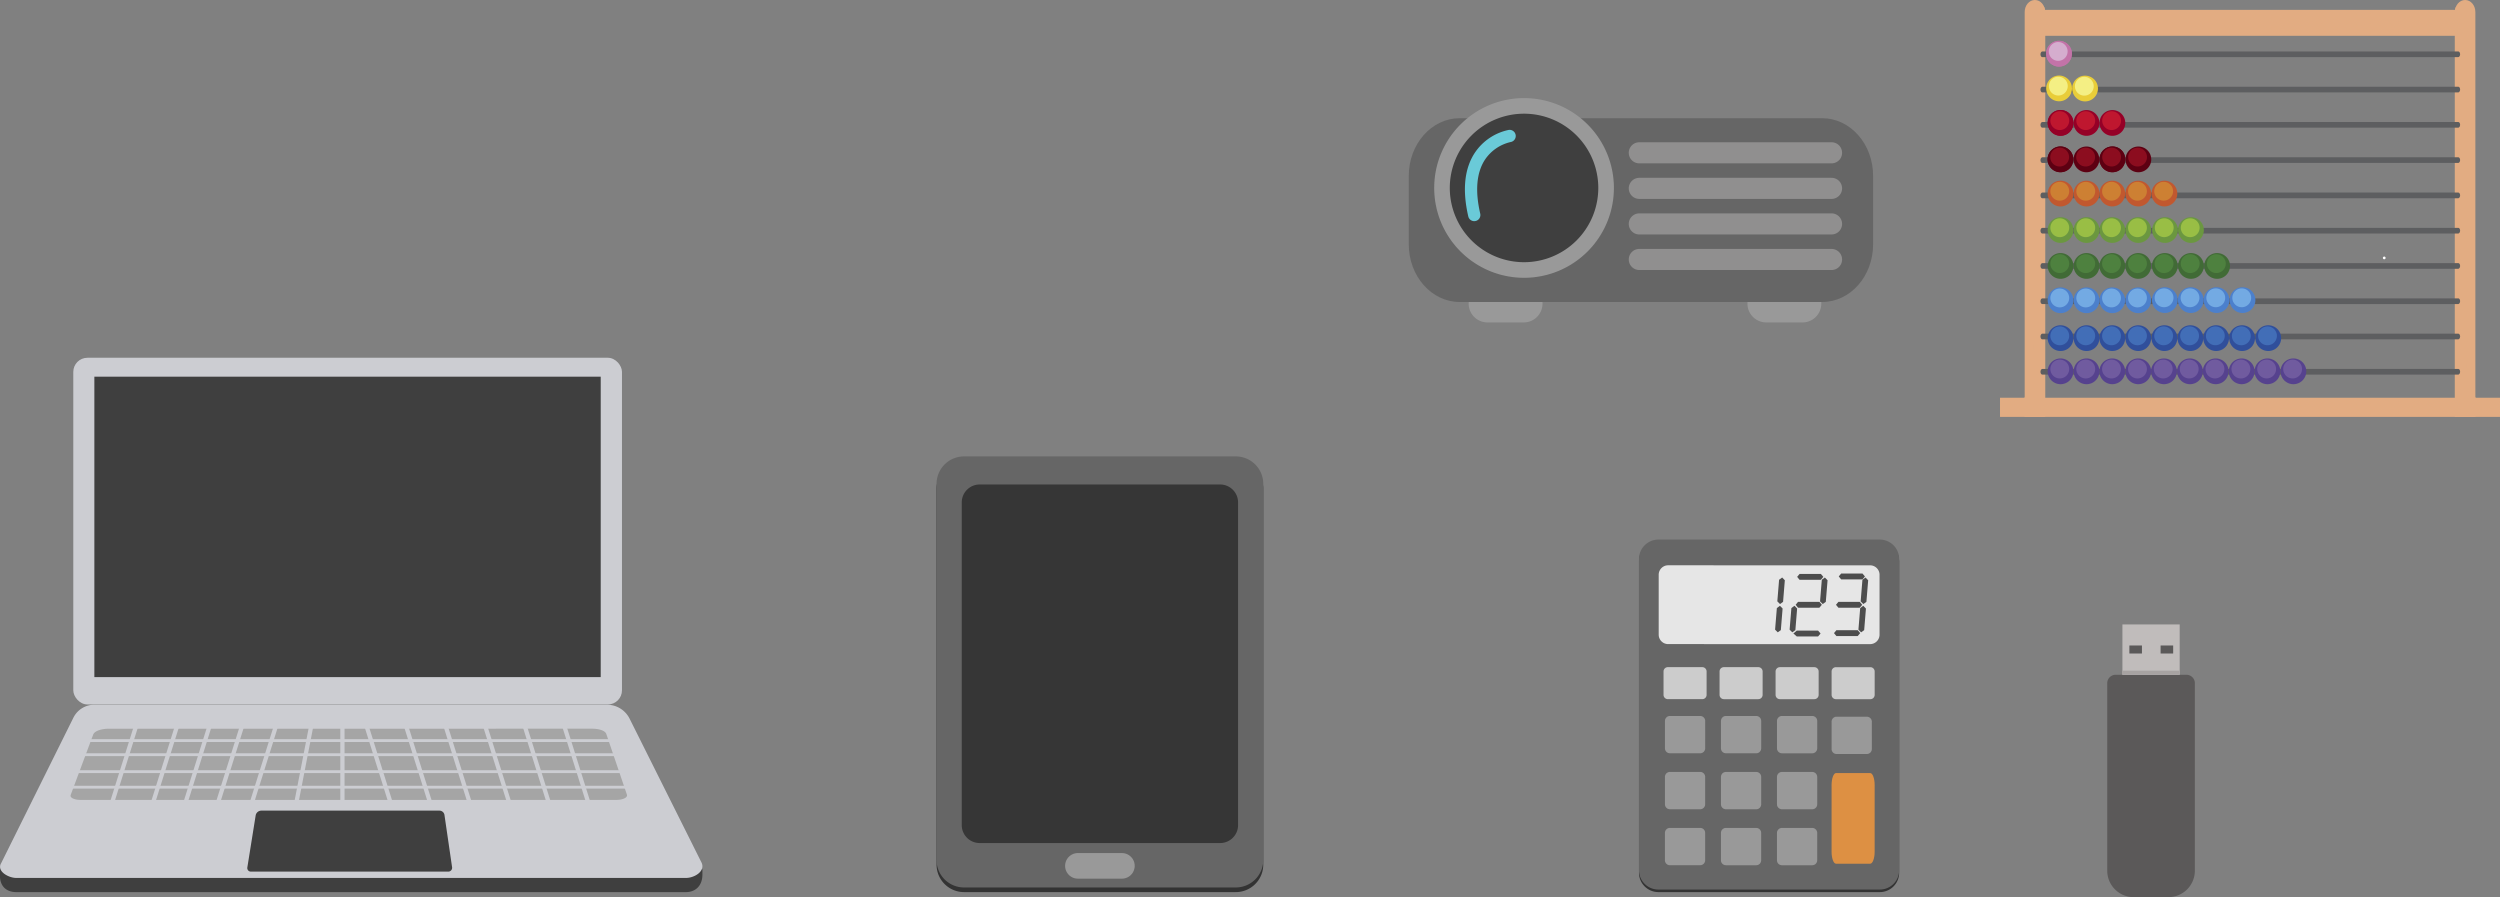 <svg xmlns="http://www.w3.org/2000/svg" width="992.999" height="356.345" viewBox="0 0 992.999 356.345"><rect x="0" y="0" width="992.999" height="356.345" fill="#808080" stroke="none"/><defs><style>.a{fill:#333;}.b{fill:#666;}.c{fill:#e6e6e6;}.d{fill:#999;}.e{fill:#ccc;}.f{fill:#dd9043;}.g{fill:#4d4d4d;}.h{fill:#363636;}.i{fill:#b15328;}.j{fill:#e7e7e7;}.k{fill:#8c929e;}.l{fill:#3f3f3f;}.m{fill:#cccdd2;}.n{fill:#a5a5a5;}.o{fill:#908f8f;}.p{fill:#6acad8;}.q,.s{fill:#5b5959;}.q{fill-rule:evenodd;}.r{fill:#c0bcbb;}.t{fill:#a7a3a2;}.u{fill:#41403f;}.v,.w{fill:#e2ac82;}.w{mix-blend-mode:multiply;isolation:isolate;}.x{fill:#5d5e60;}.y{fill:#5d0012;}.z{fill:#bf172f;}.aa{fill:#fff;}.ab{fill:#8c0d1f;}.ac{fill:#950027;}.ad{fill:#e9cd39;}.ae{fill:#f4ef84;}.af{fill:#c373a8;}.ag{fill:#d5adce;}.ah{fill:#6b9740;}.ai{fill:#99be45;}.aj{fill:#4c80cc;}.ak{fill:#73aae3;}.al{fill:#416b36;}.am{fill:#4e813f;}.an{fill:#56428e;}.ao{fill:#705b9f;}.ap{fill:#304f9b;}.aq{fill:#426eb7;}.ar{fill:#c1582f;}.as{fill:#cd8033;}</style></defs><g transform="translate(-140.001 -345.032)"><g transform="translate(654.385 60.637)"><path class="a" d="M239.968,630.887a7.707,7.707,0,0,1-7.658,7.767h-88.04a7.72,7.72,0,0,1-7.656-7.787V507.411a7.74,7.74,0,0,1,7.678-7.781h88.041a7.716,7.716,0,0,1,7.634,7.8Z" transform="translate(0 0.087)"/><path class="b" d="M239.968,629.969a7.706,7.706,0,0,1-7.658,7.764h-88.04a7.719,7.719,0,0,1-7.656-7.784V506.494a7.743,7.743,0,0,1,7.678-7.785h88.041a7.717,7.717,0,0,1,7.634,7.8Z" transform="translate(0 0)"/><path class="c" d="M231.494,535.585a3.758,3.758,0,0,1-3.744,3.776l-80.236-.014a3.756,3.756,0,0,1-3.742-3.776l0-23.751a3.759,3.759,0,0,1,3.745-3.773l80.236.012a3.764,3.764,0,0,1,3.744,3.78Z" transform="translate(0.676 0.882)"/><path class="d" d="M162.024,575.621a1.985,1.985,0,0,1-2.03,1.933l-11.925,0a1.983,1.983,0,0,1-2.029-1.935l0-10.95a1.982,1.982,0,0,1,2.028-1.935H160a1.985,1.985,0,0,1,2.029,1.939Z" transform="translate(0.89 6.045)"/><path class="d" d="M162.02,595.931a1.985,1.985,0,0,1-2.029,1.937l-11.927,0a1.982,1.982,0,0,1-2.027-1.935V584.978a1.984,1.984,0,0,1,2.028-1.935l11.926,0a1.983,1.983,0,0,1,2.029,1.937Z" transform="translate(0.89 7.963)"/><path class="d" d="M162.017,616.246a1.984,1.984,0,0,1-2.029,1.935l-11.927,0a1.982,1.982,0,0,1-2.028-1.935l0-10.951a1.985,1.985,0,0,1,2.028-1.937l11.927,0a1.984,1.984,0,0,1,2.029,1.937Z" transform="translate(0.889 9.882)"/><path class="d" d="M182.355,575.623a1.981,1.981,0,0,1-2.028,1.933H168.4a1.986,1.986,0,0,1-2.03-1.935l0-10.951a1.983,1.983,0,0,1,2.032-1.935l11.925,0a1.98,1.98,0,0,1,2.026,1.935Z" transform="translate(2.81 6.046)"/><path class="d" d="M182.352,595.936a1.981,1.981,0,0,1-2.027,1.935l-11.927,0a1.984,1.984,0,0,1-2.029-1.935V584.985a1.986,1.986,0,0,1,2.031-1.937l11.925,0a1.98,1.98,0,0,1,2.027,1.933Z" transform="translate(2.81 7.964)"/><path class="d" d="M182.348,616.248a1.98,1.98,0,0,1-2.027,1.935l-11.927,0a1.979,1.979,0,0,1-2.029-1.933V605.3a1.987,1.987,0,0,1,2.031-1.938l11.925.005a1.98,1.98,0,0,1,2.028,1.933Z" transform="translate(2.809 9.882)"/><path class="d" d="M202.688,575.623a1.981,1.981,0,0,1-2.027,1.937l-11.927,0a1.983,1.983,0,0,1-2.029-1.935V564.672a1.983,1.983,0,0,1,2.03-1.935l11.928,0a1.982,1.982,0,0,1,2.026,1.935Z" transform="translate(4.73 6.046)"/><path class="d" d="M222.508,575.885a1.985,1.985,0,0,1-2.03,1.935H208.551a1.988,1.988,0,0,1-2.028-1.94l0-10.948A1.985,1.985,0,0,1,208.553,563l11.929,0a1.988,1.988,0,0,1,2.028,1.939Z" transform="translate(6.601 6.07)"/><path class="d" d="M202.685,595.94a1.983,1.983,0,0,1-2.027,1.935l-11.927,0a1.986,1.986,0,0,1-2.03-1.937V584.985a1.985,1.985,0,0,1,2.031-1.933h11.926a1.985,1.985,0,0,1,2.027,1.937Z" transform="translate(4.73 7.964)"/><path class="d" d="M202.681,616.253a1.981,1.981,0,0,1-2.027,1.935l-11.926,0a1.981,1.981,0,0,1-2.03-1.935V605.3a1.985,1.985,0,0,1,2.031-1.935h11.926a1.985,1.985,0,0,1,2.027,1.937Z" transform="translate(4.729 9.882)"/><path class="e" d="M162.637,556.052a1.72,1.72,0,0,1-1.757,1.678l-13.593,0a1.721,1.721,0,0,1-1.759-1.68v-9.361a1.72,1.72,0,0,1,1.76-1.676l13.592,0a1.716,1.716,0,0,1,1.755,1.674Z" transform="translate(0.842 4.372)"/><path class="e" d="M182.968,556.056a1.718,1.718,0,0,1-1.757,1.676H167.62a1.721,1.721,0,0,1-1.757-1.68v-9.363a1.718,1.718,0,0,1,1.758-1.674h13.592a1.721,1.721,0,0,1,1.758,1.68Z" transform="translate(2.762 4.372)"/><path class="e" d="M203.3,556.059a1.716,1.716,0,0,1-1.755,1.674l-13.592,0a1.719,1.719,0,0,1-1.761-1.676l0-9.36a1.719,1.719,0,0,1,1.761-1.678h13.591a1.722,1.722,0,0,1,1.757,1.68Z" transform="translate(4.682 4.373)"/><path class="e" d="M223.633,556.063a1.715,1.715,0,0,1-1.757,1.676l-13.592,0a1.721,1.721,0,0,1-1.759-1.678l0-9.361a1.718,1.718,0,0,1,1.758-1.678l13.591,0a1.718,1.718,0,0,1,1.757,1.68Z" transform="translate(6.602 4.373)"/><path class="f" d="M223.624,614.712c0,2.619-.788,4.747-1.758,4.744l-13.593,0c-.97,0-1.758-2.126-1.758-4.747l.005-26.506c0-2.622.788-4.75,1.76-4.75l13.59,0c.973,0,1.757,2.129,1.757,4.751Z" transform="translate(6.601 8.002)"/><g transform="translate(190.68 512.194)"><path class="g" d="M194.979,513.515l-.961-1.163.96-1.165,8.466-.007.983,1.163-.983,1.165Z" transform="translate(-185.259 -511.017)"/><path class="g" d="M194.437,523.645l-.96-1.163.958-1.168,8.465,0,.985,1.163-.986,1.168Z" transform="translate(-185.311 -510.06)"/><path class="g" d="M194.009,534.078l-1.357-1.17,1.355-1.158,8.465,0,.986,1.161-.985,1.165Z" transform="translate(-185.389 -509.075)"/><path class="g" d="M210.082,513.366l-.964-1.165.961-1.165,8.463,0,.986,1.163-.985,1.165Z" transform="translate(-183.834 -511.031)"/><path class="g" d="M209.076,523.647l-.961-1.163.96-1.168,8.463,0,.985,1.163-.985,1.165Z" transform="translate(-183.928 -510.06)"/><path class="g" d="M208.354,533.927l-.962-1.163.961-1.165,8.463,0,.984,1.163-.984,1.163Z" transform="translate(-183.997 -509.089)"/><path class="g" d="M188.3,532.411l-1.219.877-1.064-1.066.7-8.578,1.223-.9L189,523.835Z" transform="translate(-186.015 -509.925)"/><path class="g" d="M219.356,522.148l-1.219.881-1.062-1.071.7-8.578,1.223-.9,1.059,1.1Z" transform="translate(-183.082 -510.894)"/><path class="g" d="M204.618,522.148l-1.221.877-1.061-1.071.7-8.576,1.223-.9,1.061,1.1Z" transform="translate(-184.474 -510.894)"/><path class="g" d="M189.111,522.146l-1.22.879-1.064-1.073.7-8.576,1.223-.9,1.058,1.095Z" transform="translate(-185.938 -510.894)"/><path class="g" d="M218.545,532.417l-1.221.877-1.065-1.071.705-8.576,1.221-.9,1.059,1.1Z" transform="translate(-183.159 -509.924)"/><path class="g" d="M193.572,532.413l-1.219.877-1.065-1.068.705-8.578,1.224-.9,1.057,1.093Z" transform="translate(-185.517 -509.925)"/></g></g><g transform="translate(14.37 28.968)"><g transform="translate(497.631 497.351)"><path class="a" d="M616.33,498.73A10.915,10.915,0,0,1,627.4,509.485v149.7a10.915,10.915,0,0,1-11.067,10.755H508.7a10.915,10.915,0,0,1-11.068-10.755v-149.7A10.915,10.915,0,0,1,508.7,498.73Z" transform="translate(-497.631 -496.884)"/><path class="b" d="M616.33,497.351A10.916,10.916,0,0,1,627.4,508.106v149.7a10.914,10.914,0,0,1-11.067,10.756H508.7a10.915,10.915,0,0,1-11.068-10.756v-149.7A10.916,10.916,0,0,1,508.7,497.351Z" transform="translate(-497.631 -497.351)"/><path class="h" d="M607.48,505.685a7.133,7.133,0,0,1,7.38,6.856v128.7a7.134,7.134,0,0,1-7.38,6.858H512.487a7.134,7.134,0,0,1-7.378-6.858v-128.7a7.133,7.133,0,0,1,7.378-6.856Z" transform="translate(-495.101 -494.531)"/></g><path class="d" d="M563.423,620.152a5.077,5.077,0,0,1-5.076,5.079H540.862a5.079,5.079,0,0,1-5.078-5.079h0a5.078,5.078,0,0,1,5.078-5.078h17.485a5.077,5.077,0,0,1,5.076,5.078Z" transform="translate(12.909 39.831)"/></g><g transform="translate(-522.043 9.855)"><g transform="translate(695.105 562.625)"><path class="i" d="M685.835,540.139h0a.8.8,0,0,1-.473-1.026l.651-1.766,1.5.553-.651,1.765A.8.8,0,0,1,685.835,540.139Z" transform="translate(-685.312 -537.347)"/></g><g transform="translate(703.462 565.689)"><path class="i" d="M691.717,542.309h0a.8.8,0,0,1-.473-1.026l.649-1.766c.044-.119,1.493.568,1.493.568l-.644,1.749A.8.8,0,0,1,691.717,542.309Z" transform="translate(-691.194 -539.503)"/></g><g transform="translate(694.943 561.59)"><path class="j" d="M685.722,540.1h0a.8.8,0,0,1-.475-1.026l.712-1.932a.8.8,0,0,1,1.026-.473h0a.8.8,0,0,1,.474,1.026l-.712,1.932A.8.8,0,0,1,685.722,540.1Z" transform="translate(-685.199 -536.618)"/></g><g transform="translate(703.283 564.66)"><path class="j" d="M691.592,542.261h0a.8.8,0,0,1-.475-1.026l.712-1.932a.8.8,0,0,1,1.026-.475h0a.8.8,0,0,1,.475,1.026l-.712,1.934A.8.8,0,0,1,691.592,542.261Z" transform="translate(-691.068 -538.779)"/></g><g transform="translate(692.281 583.515)"><rect class="k" width="3.397" height="5.239" transform="translate(0 3.187) rotate(-69.783)"/></g><g transform="translate(694.521 577.897)"><rect class="k" width="3.397" height="5.239" transform="translate(0 3.187) rotate(-69.783)"/></g><g transform="translate(662.044 620.729)"><path class="l" d="M934.562,647.035H668.436c-2.955,0-6.076-1.49-6.392-5.83v-3.988l29.13-53.827a9.272,9.272,0,0,1,8.3-5.149H903.132c3.8,0,12.18,7.485,13.879,10.885l24.032,48.991v1.759C941.1,644.978,937.8,647.035,934.562,647.035Z" transform="translate(-662.044 -578.241)"/></g><g transform="translate(662.068 615.094)"><path class="m" d="M934.578,643.069H668.453c-2.955,0-7.82-2.592-5.993-5.777l28.731-57.868a9.271,9.271,0,0,1,8.3-5.149H903.148a10.034,10.034,0,0,1,8.974,5.547l28.44,56.91C942.554,640.359,937.819,643.069,934.578,643.069Z" transform="translate(-662.061 -574.275)"/></g><g transform="translate(691.155 477.281)"><rect class="m" width="217.936" height="137.712" rx="5.608"/></g><g transform="translate(699.523 484.792)"><rect class="l" width="201.123" height="119.329"/></g><g transform="translate(760.267 657.158)"><path class="l" d="M811,628.107H732.589a1.416,1.416,0,0,1-1.4-1.638l3.308-20.655a2.3,2.3,0,0,1,2.268-1.934h70.726a2.019,2.019,0,0,1,2,1.728l3.031,20.771A1.53,1.53,0,0,1,811,628.107Z" transform="translate(-731.174 -603.88)"/></g><g transform="translate(690.046 624.616)"><path class="n" d="M898.656,609.259H685.6c-2.364,0-4.167-.909-3.794-1.912l8.984-24.112c.486-1.3,3.1-2.258,6.162-2.258H889.119c2.724,0,5.034.858,5.428,2.016l8.235,24.248C903.1,608.311,901.165,609.259,898.656,609.259Z" transform="translate(-681.752 -580.977)"/></g><g transform="translate(689.486 619.233)"><g transform="translate(0 9.538)"><rect class="m" width="222.186" height="1.122"/></g><g transform="translate(0 15.149)"><rect class="m" width="222.186" height="1.122"/></g><g transform="translate(0 21.882)"><rect class="m" width="222.186" height="1.122"/></g><g transform="translate(0 28.054)"><rect class="m" width="222.186" height="1.122"/></g><g transform="translate(15.811 0.599)"><rect class="m" width="1.683" height="37.031" transform="translate(11.098 0) rotate(17.439)"/></g><g transform="translate(32.082 0.599)"><rect class="m" width="1.683" height="37.031" transform="translate(11.098 0) rotate(17.439)"/></g><g transform="translate(44.986 0.599)"><rect class="m" width="1.683" height="37.031" transform="translate(11.098 0) rotate(17.439)"/></g><g transform="translate(57.891 0.599)"><rect class="m" width="1.683" height="37.031" transform="translate(11.098 0) rotate(17.439)"/></g><g transform="translate(71.357 0.599)"><rect class="m" width="1.683" height="37.031" transform="translate(11.098 0) rotate(17.439)"/></g><g transform="translate(89.067 0.179)"><rect class="m" width="1.683" height="37.031" transform="translate(7.052 0) rotate(10.978)"/></g><g transform="translate(107.726)"><rect class="m" width="1.683" height="37.031"/></g><g transform="translate(194.793 0.599)"><rect class="m" width="1.683" height="37.031" transform="translate(0 0.504) rotate(-17.439)"/></g><g transform="translate(179.083 0.599)"><rect class="m" width="1.683" height="37.031" transform="translate(0 0.504) rotate(-17.439)"/></g><g transform="translate(163.373 0.599)"><rect class="m" width="1.683" height="37.031" transform="translate(0 0.504) rotate(-17.439)"/></g><g transform="translate(147.663 0.599)"><rect class="m" width="1.683" height="37.031" transform="translate(0 0.504) rotate(-17.439)"/></g><g transform="translate(131.953 0.599)"><rect class="m" width="1.683" height="37.031" transform="translate(0 0.504) rotate(-17.439)"/></g><g transform="translate(116.243 0.599)"><rect class="m" width="1.683" height="37.031" transform="translate(0 0.504) rotate(-17.439)"/></g></g></g><g transform="translate(-234.1 -168.049)"><g transform="translate(957.455 626.213)"><path class="d" d="M982.915,621.62a7.467,7.467,0,0,1-7.469,7.469H961.054a7.468,7.468,0,0,1-7.469-7.469h0a7.469,7.469,0,0,1,7.469-7.47h14.392a7.468,7.468,0,0,1,7.469,7.47Z" transform="translate(-953.585 -614.15)"/><path class="d" d="M1075.638,621.62a7.467,7.467,0,0,1-7.47,7.469h-14.392a7.469,7.469,0,0,1-7.469-7.469h0a7.47,7.47,0,0,1,7.469-7.47h14.392a7.469,7.469,0,0,1,7.47,7.47Z" transform="translate(-935.574 -614.15)"/></g><path class="b" d="M1118.1,608.839c0,12.646-9.064,22.9-20.248,22.9H953.914c-11.182,0-20.25-10.25-20.25-22.9V581.631c0-12.647,9.068-22.9,20.25-22.9h143.938c11.184,0,20.248,10.25,20.248,22.9Z" transform="translate(0 1.299)"/><path class="d" d="M1013.5,587.736a35.687,35.687,0,1,1-35.684-35.687A35.685,35.685,0,0,1,1013.5,587.736Z" transform="translate(1.643)"/><path class="l" d="M1006.292,586.728a29.492,29.492,0,1,1-29.5-29.494A29.492,29.492,0,0,1,1006.292,586.728Z" transform="translate(2.65 1.007)"/><path class="o" d="M1091.566,570.923a4.184,4.184,0,0,1-4.184,4.186h-76.364a4.188,4.188,0,0,1-4.185-4.186h0a4.188,4.188,0,0,1,4.185-4.186h76.364a4.183,4.183,0,0,1,4.184,4.186Z" transform="translate(14.213 2.853)"/><path class="o" d="M1091.566,606.4a4.184,4.184,0,0,1-4.184,4.186h-76.364a4.188,4.188,0,0,1-4.185-4.186h0a4.188,4.188,0,0,1,4.185-4.186h76.364a4.183,4.183,0,0,1,4.184,4.186Z" transform="translate(14.213 9.745)"/><path class="o" d="M1091.566,582.75a4.184,4.184,0,0,1-4.184,4.187h-76.364a4.189,4.189,0,0,1-4.185-4.187h0a4.187,4.187,0,0,1,4.185-4.185h76.364a4.183,4.183,0,0,1,4.184,4.185Z" transform="translate(14.213 5.151)"/><path class="o" d="M1091.566,594.577a4.184,4.184,0,0,1-4.184,4.186h-76.364a4.188,4.188,0,0,1-4.185-4.186h0a4.188,4.188,0,0,1,4.185-4.186h76.364a4.183,4.183,0,0,1,4.184,4.186Z" transform="translate(14.213 7.448)"/><path class="p" d="M956.046,598.878a2.437,2.437,0,0,1-2.372-1.888c-2.446-10.594-1.53-19.158,2.719-25.455a21.421,21.421,0,0,1,13.349-8.9,2.436,2.436,0,0,1,.771,4.81,16.753,16.753,0,0,0-10.126,6.879c-3.425,5.128-4.085,12.384-1.967,21.567a2.44,2.44,0,0,1-2.375,2.984Z" transform="translate(3.628 2.051)"/></g><g transform="translate(-209.077 110.279)"><path class="q" d="M1189.35,509.344H1217.6a3.329,3.329,0,0,1,3.273,3.363v74.338a10.511,10.511,0,0,1-10.336,10.62h-14.127a10.511,10.511,0,0,1-10.336-10.62V512.707A3.328,3.328,0,0,1,1189.35,509.344Z" transform="translate(0 -6.566)"/><rect class="r" width="22.74" height="20.001" transform="translate(1192.106 482.778)"/><rect class="s" width="4.996" height="3.186" transform="translate(1194.863 491.14)"/><rect class="s" width="4.996" height="3.186" transform="translate(1207.266 491.14)"/><rect class="t" width="22.74" height="1.637" transform="translate(1192.106 501.141)"/><line class="u" y1="23.585" transform="translate(1224.152 556.894)"/><line class="s" y2="18.408" transform="translate(1224.152 556.894)"/></g><g transform="translate(649.927 -154.801)"><g transform="translate(284.482 499.833)"><g transform="translate(9.794)"><g transform="translate(170.878)"><path class="v" d="M430.77,665.424V504.591c0-2.625-1.819-4.758-4.063-4.758s-4.068,2.133-4.068,4.758V665.424Z" transform="translate(-422.638 -499.833)"/><path class="w" d="M430.77,664.792v-7.907c-1.826.2-3.69-.642-3.69-4.253l.132-147.039a.929.929,0,0,1-.009-.152,3.935,3.935,0,0,0-2.7-3.522c-.315-.031-1.425-.128-1.558.232a5.3,5.3,0,0,0-.31,1.807V664.792Z" transform="translate(-422.638 -499.202)"/></g><path class="v" d="M300.1,665.424V504.591c0-2.625-1.816-4.758-4.068-4.758s-4.059,2.133-4.059,4.758V665.424Z" transform="translate(-291.972 -499.833)"/><path class="w" d="M300.1,664.792V503.959a5.394,5.394,0,0,0-.309-1.807c-.124-.36-1.25-.263-1.559-.232a3.933,3.933,0,0,0-2.7,3.522c0,.041-.005.1-.005.152l.128,147.039c0,3.611-1.862,4.454-3.687,4.253v7.907Z" transform="translate(-291.972 -499.202)"/><g transform="translate(4.092 3.909)"><path class="v" d="M462.734,502.822H298.427c-1.516,0-3.326,2.308-3.326,5.153s1.53,5.167,3.218,5.167H462.626c1.512,0,3.33-2.313,3.33-5.167S464.427,502.822,462.734,502.822Z" transform="translate(-295.101 -502.822)"/></g></g><g transform="translate(16.064 20.435)"><path class="x" d="M462.75,515.459H297.489c-.333,0-.723.509-.723,1.131s.33,1.126.7,1.126h165.26c.34,0,.73-.5.73-1.126S463.115,515.459,462.75,515.459Z" transform="translate(-296.766 -515.459)"/><path class="x" d="M462.75,526.175H297.489c-.333,0-.723.5-.723,1.13s.33,1.125.7,1.125h165.26c.34,0,.73-.5.73-1.129S463.115,526.175,462.75,526.175Z" transform="translate(-296.766 -512.161)"/><path class="x" d="M462.75,536.89H297.489c-.333,0-.723.5-.723,1.126s.33,1.125.7,1.125h165.26c.34,0,.73-.5.73-1.129S463.115,536.89,462.75,536.89Z" transform="translate(-296.766 -508.864)"/><path class="x" d="M462.75,547.6H297.489c-.333,0-.723.5-.723,1.13s.33,1.126.7,1.126h165.26c.34,0,.73-.5.73-1.126S463.115,547.6,462.75,547.6Z" transform="translate(-296.766 -505.567)"/><path class="x" d="M462.75,558.319H297.489c-.333,0-.723.509-.723,1.129s.33,1.131.7,1.131h165.26c.34,0,.73-.511.73-1.135S463.115,558.319,462.75,558.319Z" transform="translate(-296.766 -502.269)"/><path class="x" d="M462.75,569.037H297.489c-.333,0-.723.5-.723,1.123s.33,1.126.7,1.126h165.26c.34,0,.73-.5.73-1.126S463.115,569.037,462.75,569.037Z" transform="translate(-296.766 -498.971)"/><path class="x" d="M462.75,579.749H297.489c-.333,0-.723.5-.723,1.122s.33,1.125.7,1.125h165.26c.34,0,.73-.5.73-1.125S463.115,579.749,462.75,579.749Z" transform="translate(-296.766 -495.674)"/><path class="x" d="M462.75,590.458H297.489c-.333,0-.723.5-.723,1.129s.33,1.126.7,1.126h165.26c.34,0,.73-.511.73-1.133S463.115,590.458,462.75,590.458Z" transform="translate(-296.766 -492.378)"/><path class="x" d="M462.75,601.171H297.489c-.333,0-.723.5-.723,1.13s.33,1.13.7,1.13h165.26c.34,0,.73-.509.73-1.13S463.115,601.171,462.75,601.171Z" transform="translate(-296.766 -489.081)"/><path class="x" d="M462.75,611.888H297.489c-.333,0-.723.5-.723,1.125s.33,1.125.7,1.125h165.26c.34,0,.73-.5.73-1.125S463.115,611.888,462.75,611.888Z" transform="translate(-296.766 -485.783)"/></g><rect class="v" width="198.59" height="7.608" transform="translate(0 157.983)"/><g transform="translate(18.308 16.196)"><g transform="translate(0.581 41.96)"><path class="y" d="M309.154,549.413a5.114,5.114,0,1,1-5.112-5.109A5.109,5.109,0,0,1,309.154,549.413Z" transform="translate(-298.926 -544.304)"/><g transform="translate(1.071 0.455)"><path class="z" d="M307.215,548.39a3.735,3.735,0,1,1-3.732-3.738A3.73,3.73,0,0,1,307.215,548.39Z" transform="translate(-299.745 -544.652)"/></g><g transform="translate(2.639 1.381)"><path class="aa" d="M302.016,545.9a.536.536,0,1,1-.538-.537A.537.537,0,0,1,302.016,545.9Z" transform="translate(-300.944 -545.36)"/></g><g transform="translate(0 0.044)"><path class="y" d="M309.154,549.443a5.114,5.114,0,1,1-5.112-5.105A5.108,5.108,0,0,1,309.154,549.443Z" transform="translate(-298.926 -544.338)"/><g transform="translate(1.071 0.46)"><path class="ab" d="M307.215,548.421a3.735,3.735,0,1,1-3.732-3.731A3.734,3.734,0,0,1,307.215,548.421Z" transform="translate(-299.745 -544.69)"/></g></g><g transform="translate(10.317 0.044)"><path class="y" d="M317.042,549.443a5.113,5.113,0,1,1-5.113-5.105A5.111,5.111,0,0,1,317.042,549.443Z" transform="translate(-306.815 -544.338)"/><g transform="translate(1.067 0.46)"><path class="ab" d="M315.1,548.421a3.736,3.736,0,1,1-3.735-3.731A3.734,3.734,0,0,1,315.1,548.421Z" transform="translate(-307.631 -544.69)"/></g></g><g transform="translate(20.631)"><path class="y" d="M324.931,549.413a5.115,5.115,0,1,1-5.115-5.109A5.112,5.112,0,0,1,324.931,549.413Z" transform="translate(-314.702 -544.304)"/><g transform="translate(1.075 0.455)"><path class="z" d="M322.99,548.39a3.733,3.733,0,1,1-3.735-3.738A3.731,3.731,0,0,1,322.99,548.39Z" transform="translate(-315.524 -544.652)"/></g><g transform="translate(2.634 1.381)"><path class="aa" d="M317.795,545.9a.539.539,0,1,1-.539-.537A.54.54,0,0,1,317.795,545.9Z" transform="translate(-316.716 -545.36)"/></g><g transform="translate(0 0.044)"><path class="y" d="M324.931,549.443a5.115,5.115,0,1,1-5.115-5.105A5.111,5.111,0,0,1,324.931,549.443Z" transform="translate(-314.702 -544.338)"/><g transform="translate(1.075 0.46)"><path class="ab" d="M322.99,548.421a3.733,3.733,0,1,1-3.735-3.731A3.735,3.735,0,0,1,322.99,548.421Z" transform="translate(-315.524 -544.69)"/></g></g><g transform="translate(10.319 0.044)"><path class="y" d="M332.82,549.443a5.113,5.113,0,1,1-5.113-5.105A5.113,5.113,0,0,1,332.82,549.443Z" transform="translate(-322.593 -544.338)"/><g transform="translate(1.066 0.46)"><path class="ab" d="M330.88,548.421a3.736,3.736,0,1,1-3.738-3.731A3.737,3.737,0,0,1,330.88,548.421Z" transform="translate(-323.408 -544.69)"/></g></g></g></g><g transform="translate(0.625 27.48)"><path class="ac" d="M309.188,538.335a5.114,5.114,0,1,1-5.109-5.1A5.11,5.11,0,0,1,309.188,538.335Z" transform="translate(-298.96 -533.231)"/><g transform="translate(1.067 0.46)"><path class="z" d="M307.251,537.313a3.738,3.738,0,1,1-3.736-3.73A3.735,3.735,0,0,1,307.251,537.313Z" transform="translate(-299.776 -533.583)"/></g><g transform="translate(2.636 1.378)"><path class="aa" d="M302.052,534.824a.538.538,0,0,1-1.076,0,.538.538,0,1,1,1.076,0Z" transform="translate(-300.976 -534.285)"/></g><g transform="translate(0 0.042)"><path class="ac" d="M309.188,538.372a5.114,5.114,0,1,1-5.109-5.109A5.111,5.111,0,0,1,309.188,538.372Z" transform="translate(-298.96 -533.263)"/><g transform="translate(1.067 0.459)"><path class="z" d="M307.251,537.348a3.738,3.738,0,1,1-3.736-3.734A3.734,3.734,0,0,1,307.251,537.348Z" transform="translate(-299.776 -533.614)"/></g></g><g transform="translate(10.313 0.042)"><path class="ac" d="M317.076,538.372a5.115,5.115,0,1,1-5.117-5.109A5.113,5.113,0,0,1,317.076,538.372Z" transform="translate(-306.846 -533.263)"/><g transform="translate(1.067 0.459)"><path class="z" d="M315.144,537.348a3.741,3.741,0,1,1-3.741-3.734A3.739,3.739,0,0,1,315.144,537.348Z" transform="translate(-307.662 -533.614)"/></g></g><g transform="translate(20.587 0.042)"><path class="ac" d="M324.931,538.372a5.115,5.115,0,1,1-5.115-5.109A5.112,5.112,0,0,1,324.931,538.372Z" transform="translate(-314.702 -533.263)"/><g transform="translate(1.066 0.459)"><path class="z" d="M322.992,537.348a3.738,3.738,0,1,1-3.735-3.734A3.732,3.732,0,0,1,322.992,537.348Z" transform="translate(-315.517 -533.614)"/></g></g></g><g transform="translate(0.041 13.807)"><path class="ad" d="M308.743,527.806a5.115,5.115,0,1,1-5.193-5.03A5.116,5.116,0,0,1,308.743,527.806Z" transform="translate(-298.514 -522.775)"/><g transform="translate(1.074 0.464)"><path class="ae" d="M306.809,526.862a3.737,3.737,0,1,1-3.735-3.732A3.735,3.735,0,0,1,306.809,526.862Z" transform="translate(-299.335 -523.13)"/></g><g transform="translate(10.316 0.046)"><path class="ad" d="M316.634,527.919a5.116,5.116,0,1,1-5.115-5.108A5.108,5.108,0,0,1,316.634,527.919Z" transform="translate(-306.402 -522.811)"/><g transform="translate(1.075 0.458)"><path class="ae" d="M314.7,526.9a3.736,3.736,0,1,1-3.736-3.735A3.736,3.736,0,0,1,314.7,526.9Z" transform="translate(-307.224 -523.161)"/></g></g></g><path class="af" d="M308.71,517.326a5.114,5.114,0,1,1-5.113-5.108A5.113,5.113,0,0,1,308.71,517.326Z" transform="translate(-298.482 -512.218)"/><g transform="translate(1.068 0.456)"><path class="z" d="M306.771,516.3a3.736,3.736,0,1,1-3.734-3.737A3.732,3.732,0,0,1,306.771,516.3Z" transform="translate(-299.299 -512.567)"/></g><g transform="translate(2.639 1.381)"><path class="aa" d="M301.579,513.813a.539.539,0,1,1-.543-.539A.537.537,0,0,1,301.579,513.813Z" transform="translate(-300.5 -513.274)"/></g><g transform="translate(0 0.042)"><path class="af" d="M308.71,517.362a5.114,5.114,0,1,1-5.113-5.112A5.113,5.113,0,0,1,308.71,517.362Z" transform="translate(-298.482 -512.25)"/><g transform="translate(1.068 0.459)"><path class="ag" d="M306.771,516.339a3.736,3.736,0,1,1-3.734-3.738A3.732,3.732,0,0,1,306.771,516.339Z" transform="translate(-299.299 -512.601)"/></g></g><g transform="translate(0.625 70.064)"><path class="ah" d="M309.188,570.906a5.114,5.114,0,1,1-5.109-5.112A5.114,5.114,0,0,1,309.188,570.906Z" transform="translate(-298.96 -565.794)"/><g transform="translate(1.067 0.459)"><path class="ai" d="M307.251,569.881a3.738,3.738,0,1,1-3.736-3.736A3.734,3.734,0,0,1,307.251,569.881Z" transform="translate(-299.776 -566.145)"/></g><g transform="translate(10.313)"><path class="ah" d="M317.076,570.906a5.115,5.115,0,1,1-5.117-5.112A5.116,5.116,0,0,1,317.076,570.906Z" transform="translate(-306.846 -565.794)"/><g transform="translate(1.067 0.459)"><path class="ai" d="M315.144,569.881a3.741,3.741,0,1,1-3.741-3.736A3.738,3.738,0,0,1,315.144,569.881Z" transform="translate(-307.662 -566.145)"/></g></g><g transform="translate(20.543)"><path class="ah" d="M324.893,570.906a5.112,5.112,0,1,1-5.107-5.112A5.112,5.112,0,0,1,324.893,570.906Z" transform="translate(-314.669 -565.794)"/><g transform="translate(1.07 0.459)"><path class="ai" d="M322.961,569.881a3.737,3.737,0,1,1-3.741-3.736A3.735,3.735,0,0,1,322.961,569.881Z" transform="translate(-315.487 -566.145)"/></g></g><g transform="translate(30.859)"><path class="ah" d="M332.782,570.906a5.113,5.113,0,1,1-5.112-5.112A5.114,5.114,0,0,1,332.782,570.906Z" transform="translate(-322.557 -565.794)"/><g transform="translate(1.063 0.459)"><path class="ai" d="M330.85,569.881a3.74,3.74,0,1,1-3.739-3.736A3.736,3.736,0,0,1,330.85,569.881Z" transform="translate(-323.37 -566.145)"/></g></g><g transform="translate(41.483)"><path class="ah" d="M340.908,570.906a5.113,5.113,0,1,1-5.111-5.112A5.115,5.115,0,0,1,340.908,570.906Z" transform="translate(-330.681 -565.794)"/><g transform="translate(1.07 0.459)"><path class="ai" d="M338.97,569.881a3.736,3.736,0,1,1-3.731-3.736A3.728,3.728,0,0,1,338.97,569.881Z" transform="translate(-331.499 -566.145)"/></g></g><g transform="translate(51.796)"><path class="ah" d="M348.795,570.906a5.114,5.114,0,1,1-5.112-5.112A5.114,5.114,0,0,1,348.795,570.906Z" transform="translate(-338.567 -565.794)"/><g transform="translate(1.071 0.459)"><path class="ai" d="M346.862,569.881a3.738,3.738,0,1,1-3.735-3.736A3.732,3.732,0,0,1,346.862,569.881Z" transform="translate(-339.386 -566.145)"/></g></g></g><g transform="translate(0.625 97.895)"><g transform="translate(0 0.068)"><path class="aj" d="M309.188,592.237a5.114,5.114,0,1,1-5.109-5.109A5.111,5.111,0,0,1,309.188,592.237Z" transform="translate(-298.96 -587.128)"/><g transform="translate(1.067 0.455)"><path class="ak" d="M307.251,591.214a3.738,3.738,0,1,1-3.736-3.737A3.736,3.736,0,0,1,307.251,591.214Z" transform="translate(-299.776 -587.476)"/></g><g transform="translate(10.313)"><path class="aj" d="M317.076,592.237a5.115,5.115,0,1,1-5.117-5.109A5.113,5.113,0,0,1,317.076,592.237Z" transform="translate(-306.846 -587.128)"/><g transform="translate(1.067 0.455)"><path class="ak" d="M315.144,591.214a3.741,3.741,0,1,1-3.741-3.737A3.74,3.74,0,0,1,315.144,591.214Z" transform="translate(-307.662 -587.476)"/></g></g><g transform="translate(20.543)"><path class="aj" d="M324.893,592.237a5.112,5.112,0,1,1-5.107-5.109A5.109,5.109,0,0,1,324.893,592.237Z" transform="translate(-314.669 -587.128)"/><g transform="translate(1.07 0.455)"><path class="ak" d="M322.961,591.214a3.737,3.737,0,1,1-3.741-3.737A3.738,3.738,0,0,1,322.961,591.214Z" transform="translate(-315.487 -587.476)"/></g></g><g transform="translate(30.859)"><path class="aj" d="M332.782,592.237a5.113,5.113,0,1,1-5.112-5.109A5.111,5.111,0,0,1,332.782,592.237Z" transform="translate(-322.557 -587.128)"/><g transform="translate(1.063 0.455)"><path class="ak" d="M330.85,591.214a3.74,3.74,0,1,1-3.739-3.737A3.738,3.738,0,0,1,330.85,591.214Z" transform="translate(-323.37 -587.476)"/></g></g></g><g transform="translate(41.418)"><path class="aj" d="M340.852,592.185a5.111,5.111,0,1,1-5.107-5.109A5.108,5.108,0,0,1,340.852,592.185Z" transform="translate(-330.631 -587.076)"/><g transform="translate(1.064 0.462)"><path class="ak" d="M338.92,591.161a3.738,3.738,0,1,1-3.735-3.732A3.737,3.737,0,0,1,338.92,591.161Z" transform="translate(-331.445 -587.429)"/></g><g transform="translate(10.312)"><path class="aj" d="M348.741,592.185a5.113,5.113,0,1,1-5.111-5.109A5.108,5.108,0,0,1,348.741,592.185Z" transform="translate(-338.516 -587.076)"/><g transform="translate(1.072 0.462)"><path class="ak" d="M346.806,591.161a3.735,3.735,0,1,1-3.734-3.732A3.735,3.735,0,0,1,346.806,591.161Z" transform="translate(-339.336 -587.429)"/></g></g><g transform="translate(20.537)"><path class="aj" d="M356.562,592.185a5.113,5.113,0,1,1-5.109-5.109A5.11,5.11,0,0,1,356.562,592.185Z" transform="translate(-346.335 -587.076)"/><g transform="translate(1.07 0.462)"><path class="ak" d="M354.627,591.161a3.737,3.737,0,1,1-3.732-3.732A3.733,3.733,0,0,1,354.627,591.161Z" transform="translate(-347.153 -587.429)"/></g></g><g transform="translate(30.854)"><path class="aj" d="M364.451,592.185a5.113,5.113,0,1,1-5.113-5.109A5.112,5.112,0,0,1,364.451,592.185Z" transform="translate(-354.224 -587.076)"/><g transform="translate(1.07 0.462)"><path class="ak" d="M362.518,591.161a3.738,3.738,0,1,1-3.736-3.732A3.734,3.734,0,0,1,362.518,591.161Z" transform="translate(-355.042 -587.429)"/></g></g></g></g><g transform="translate(0.625 84.322)"><path class="al" d="M309.188,581.808a5.114,5.114,0,1,1-5.109-5.111A5.112,5.112,0,0,1,309.188,581.808Z" transform="translate(-298.96 -576.697)"/><g transform="translate(1.067 0.46)"><path class="am" d="M307.251,580.784a3.738,3.738,0,1,1-3.736-3.735A3.732,3.732,0,0,1,307.251,580.784Z" transform="translate(-299.776 -577.049)"/></g><g transform="translate(10.313)"><path class="al" d="M317.076,581.808a5.115,5.115,0,1,1-5.117-5.111A5.113,5.113,0,0,1,317.076,581.808Z" transform="translate(-306.846 -576.697)"/><g transform="translate(1.067 0.46)"><path class="am" d="M315.144,580.784a3.741,3.741,0,1,1-3.741-3.735A3.736,3.736,0,0,1,315.144,580.784Z" transform="translate(-307.662 -577.049)"/></g></g><g transform="translate(20.543)"><path class="al" d="M324.893,581.808a5.112,5.112,0,1,1-5.107-5.111A5.11,5.11,0,0,1,324.893,581.808Z" transform="translate(-314.669 -576.697)"/><g transform="translate(1.07 0.46)"><path class="am" d="M322.961,580.784a3.737,3.737,0,1,1-3.741-3.735A3.734,3.734,0,0,1,322.961,580.784Z" transform="translate(-315.487 -577.049)"/></g></g><g transform="translate(30.859)"><path class="al" d="M332.782,581.808a5.113,5.113,0,1,1-5.112-5.111A5.111,5.111,0,0,1,332.782,581.808Z" transform="translate(-322.557 -576.697)"/><g transform="translate(1.063 0.46)"><path class="am" d="M330.85,580.784a3.74,3.74,0,1,1-3.739-3.735A3.734,3.734,0,0,1,330.85,580.784Z" transform="translate(-323.37 -577.049)"/></g></g><g transform="translate(41.418)"><path class="al" d="M340.852,581.808a5.111,5.111,0,1,1-5.107-5.111A5.108,5.108,0,0,1,340.852,581.808Z" transform="translate(-330.631 -576.697)"/><g transform="translate(1.064 0.46)"><path class="am" d="M338.92,580.784a3.738,3.738,0,1,1-3.735-3.735A3.735,3.735,0,0,1,338.92,580.784Z" transform="translate(-331.445 -577.049)"/></g><g transform="translate(10.378)"><path class="al" d="M348.795,581.808a5.114,5.114,0,1,1-5.112-5.111A5.111,5.111,0,0,1,348.795,581.808Z" transform="translate(-338.567 -576.697)"/><g transform="translate(1.071 0.46)"><path class="am" d="M346.862,580.784a3.738,3.738,0,1,1-3.735-3.735A3.73,3.73,0,0,1,346.862,580.784Z" transform="translate(-339.386 -577.049)"/></g></g><g transform="translate(20.766)"><path class="al" d="M356.738,581.808a5.114,5.114,0,1,1-5.108-5.111A5.107,5.107,0,0,1,356.738,581.808Z" transform="translate(-346.51 -576.697)"/><g transform="translate(1.071 0.46)"><path class="am" d="M354.8,580.784a3.737,3.737,0,1,1-3.734-3.735A3.729,3.729,0,0,1,354.8,580.784Z" transform="translate(-347.329 -577.049)"/></g></g><g transform="translate(91.721 1.382)"><path class="aa" d="M401.85,578.3a.541.541,0,0,1-1.082,0,.541.541,0,1,1,1.082,0Z" transform="translate(-400.768 -577.754)"/></g></g></g><g transform="translate(0.625 126.181)"><path class="an" d="M309.188,613.814a5.114,5.114,0,1,1-5.109-5.109A5.115,5.115,0,0,1,309.188,613.814Z" transform="translate(-298.96 -608.705)"/><g transform="translate(1.067 0.463)"><path class="ao" d="M307.251,612.793a3.738,3.738,0,1,1-3.736-3.734A3.732,3.732,0,0,1,307.251,612.793Z" transform="translate(-299.776 -609.059)"/></g><g transform="translate(10.313)"><path class="an" d="M317.076,613.814a5.115,5.115,0,1,1-5.117-5.109A5.116,5.116,0,0,1,317.076,613.814Z" transform="translate(-306.846 -608.705)"/><g transform="translate(1.067 0.463)"><path class="ao" d="M315.144,612.793a3.741,3.741,0,1,1-3.741-3.734A3.737,3.737,0,0,1,315.144,612.793Z" transform="translate(-307.662 -609.059)"/></g></g><g transform="translate(20.543)"><path class="an" d="M324.893,613.814a5.112,5.112,0,1,1-5.107-5.109A5.112,5.112,0,0,1,324.893,613.814Z" transform="translate(-314.669 -608.705)"/><g transform="translate(1.07 0.463)"><path class="ao" d="M322.961,612.793a3.737,3.737,0,1,1-3.741-3.734A3.734,3.734,0,0,1,322.961,612.793Z" transform="translate(-315.487 -609.059)"/></g></g><g transform="translate(30.859)"><path class="an" d="M332.782,613.814a5.113,5.113,0,1,1-5.112-5.109A5.114,5.114,0,0,1,332.782,613.814Z" transform="translate(-322.557 -608.705)"/><g transform="translate(1.063 0.463)"><path class="ao" d="M330.85,612.793a3.74,3.74,0,1,1-3.739-3.734A3.735,3.735,0,0,1,330.85,612.793Z" transform="translate(-323.37 -609.059)"/></g></g><g transform="translate(41.084)"><path class="an" d="M340.6,613.814a5.113,5.113,0,1,1-5.107-5.109A5.112,5.112,0,0,1,340.6,613.814Z" transform="translate(-330.376 -608.705)"/><g transform="translate(1.072 0.463)"><path class="ao" d="M338.668,612.793a3.736,3.736,0,1,1-3.74-3.734A3.736,3.736,0,0,1,338.668,612.793Z" transform="translate(-331.196 -609.059)"/></g></g><g transform="translate(51.401)"><path class="an" d="M348.493,613.814a5.114,5.114,0,1,1-5.115-5.109A5.115,5.115,0,0,1,348.493,613.814Z" transform="translate(-338.265 -608.705)"/><g transform="translate(1.066 0.463)"><path class="ao" d="M346.558,612.793a3.739,3.739,0,1,1-3.74-3.734A3.735,3.735,0,0,1,346.558,612.793Z" transform="translate(-339.08 -609.059)"/></g></g><g transform="translate(61.629)"><path class="an" d="M356.31,613.814a5.112,5.112,0,1,1-5.109-5.109A5.112,5.112,0,0,1,356.31,613.814Z" transform="translate(-346.086 -608.705)"/><g transform="translate(1.07 0.463)"><path class="ao" d="M354.378,612.793a3.737,3.737,0,1,1-3.743-3.734A3.736,3.736,0,0,1,354.378,612.793Z" transform="translate(-346.904 -609.059)"/></g></g><g transform="translate(71.946)"><path class="an" d="M364.2,613.814a5.113,5.113,0,1,1-5.113-5.109A5.115,5.115,0,0,1,364.2,613.814Z" transform="translate(-353.975 -608.705)"/><g transform="translate(1.064 0.463)"><path class="ao" d="M362.268,612.793a3.74,3.74,0,1,1-3.74-3.734A3.736,3.736,0,0,1,362.268,612.793Z" transform="translate(-354.789 -609.059)"/></g></g><g transform="translate(82.171)"><path class="an" d="M372.021,613.814a5.113,5.113,0,1,1-5.113-5.109A5.115,5.115,0,0,1,372.021,613.814Z" transform="translate(-361.794 -608.705)"/><g transform="translate(1.068 0.463)"><path class="ao" d="M370.082,612.793a3.736,3.736,0,1,1-3.732-3.734A3.728,3.728,0,0,1,370.082,612.793Z" transform="translate(-362.611 -609.059)"/></g></g><g transform="translate(92.486)"><path class="an" d="M379.91,613.814a5.114,5.114,0,1,1-5.113-5.109A5.114,5.114,0,0,1,379.91,613.814Z" transform="translate(-369.682 -608.705)"/><g transform="translate(1.067 0.463)"><path class="ao" d="M377.972,612.793a3.737,3.737,0,1,1-3.736-3.734A3.731,3.731,0,0,1,377.972,612.793Z" transform="translate(-370.498 -609.059)"/></g></g></g><g transform="translate(0.625 113)"><path class="ap" d="M309.188,603.737a5.114,5.114,0,1,1-5.109-5.111A5.111,5.111,0,0,1,309.188,603.737Z" transform="translate(-298.96 -598.626)"/><g transform="translate(1.067 0.458)"><path class="aq" d="M307.251,602.712a3.738,3.738,0,1,1-3.736-3.736A3.731,3.731,0,0,1,307.251,602.712Z" transform="translate(-299.776 -598.976)"/></g><g transform="translate(10.313)"><path class="ap" d="M317.076,603.737a5.115,5.115,0,1,1-5.117-5.111A5.112,5.112,0,0,1,317.076,603.737Z" transform="translate(-306.846 -598.626)"/><g transform="translate(1.067 0.458)"><path class="aq" d="M315.144,602.712a3.741,3.741,0,1,1-3.741-3.736A3.735,3.735,0,0,1,315.144,602.712Z" transform="translate(-307.662 -598.976)"/></g></g><g transform="translate(20.543)"><path class="ap" d="M324.893,603.737a5.112,5.112,0,1,1-5.107-5.111A5.108,5.108,0,0,1,324.893,603.737Z" transform="translate(-314.669 -598.626)"/><g transform="translate(1.07 0.458)"><path class="aq" d="M322.961,602.712a3.737,3.737,0,1,1-3.741-3.736A3.733,3.733,0,0,1,322.961,602.712Z" transform="translate(-315.487 -598.976)"/></g></g><g transform="translate(30.859)"><path class="ap" d="M332.782,603.737a5.113,5.113,0,1,1-5.112-5.111A5.11,5.11,0,0,1,332.782,603.737Z" transform="translate(-322.557 -598.626)"/><g transform="translate(1.063 0.458)"><path class="aq" d="M330.85,602.712a3.74,3.74,0,1,1-3.739-3.736A3.733,3.733,0,0,1,330.85,602.712Z" transform="translate(-323.37 -598.976)"/></g></g><g transform="translate(41.249)"><path class="ap" d="M340.73,603.737a5.114,5.114,0,1,1-5.116-5.111A5.113,5.113,0,0,1,340.73,603.737Z" transform="translate(-330.502 -598.626)"/><g transform="translate(1.07 0.458)"><path class="aq" d="M338.8,602.712a3.738,3.738,0,1,1-3.736-3.736A3.732,3.732,0,0,1,338.8,602.712Z" transform="translate(-331.32 -598.976)"/></g><g transform="translate(10.316)"><path class="ap" d="M348.618,603.737a5.114,5.114,0,1,1-5.112-5.111A5.111,5.111,0,0,1,348.618,603.737Z" transform="translate(-338.39 -598.626)"/><g transform="translate(1.07 0.458)"><path class="aq" d="M346.683,602.712a3.738,3.738,0,1,1-3.736-3.736A3.733,3.733,0,0,1,346.683,602.712Z" transform="translate(-339.208 -598.976)"/></g></g><g transform="translate(20.543)"><path class="ap" d="M356.436,603.737a5.113,5.113,0,1,1-5.112-5.111A5.109,5.109,0,0,1,356.436,603.737Z" transform="translate(-346.211 -598.626)"/><g transform="translate(1.068 0.458)"><path class="aq" d="M354.5,602.712a3.737,3.737,0,1,1-3.739-3.736A3.733,3.733,0,0,1,354.5,602.712Z" transform="translate(-347.028 -598.976)"/></g></g><g transform="translate(30.858)"><path class="ap" d="M364.326,603.737a5.114,5.114,0,1,1-5.111-5.111A5.11,5.11,0,0,1,364.326,603.737Z" transform="translate(-354.098 -598.626)"/><g transform="translate(1.067 0.458)"><path class="aq" d="M362.393,602.712a3.74,3.74,0,1,1-3.738-3.736A3.732,3.732,0,0,1,362.393,602.712Z" transform="translate(-354.914 -598.976)"/></g></g></g><g transform="translate(82.498)"><path class="ap" d="M372.272,603.737a5.114,5.114,0,1,1-5.107-5.111A5.109,5.109,0,0,1,372.272,603.737Z" transform="translate(-362.044 -598.626)"/><g transform="translate(1.07 0.458)"><path class="aq" d="M370.336,602.712a3.737,3.737,0,1,1-3.731-3.736A3.73,3.73,0,0,1,370.336,602.712Z" transform="translate(-362.862 -598.976)"/></g></g></g><g transform="translate(0.625 55.577)"><path class="ar" d="M309.188,559.821a5.114,5.114,0,1,1-5.109-5.105A5.109,5.109,0,0,1,309.188,559.821Z" transform="translate(-298.96 -554.716)"/><g transform="translate(1.067 0.456)"><path class="as" d="M307.251,558.8a3.738,3.738,0,1,1-3.736-3.739A3.735,3.735,0,0,1,307.251,558.8Z" transform="translate(-299.776 -555.065)"/></g><g transform="translate(10.313)"><path class="ar" d="M317.076,559.821a5.115,5.115,0,1,1-5.117-5.105A5.111,5.111,0,0,1,317.076,559.821Z" transform="translate(-306.846 -554.716)"/><g transform="translate(1.067 0.456)"><path class="as" d="M315.144,558.8a3.741,3.741,0,1,1-3.741-3.739A3.739,3.739,0,0,1,315.144,558.8Z" transform="translate(-307.662 -555.065)"/></g></g><g transform="translate(20.543)"><path class="ar" d="M324.893,559.821a5.112,5.112,0,1,1-5.107-5.105A5.107,5.107,0,0,1,324.893,559.821Z" transform="translate(-314.669 -554.716)"/><g transform="translate(1.07 0.456)"><path class="as" d="M322.961,558.8a3.737,3.737,0,1,1-3.741-3.739A3.737,3.737,0,0,1,322.961,558.8Z" transform="translate(-315.487 -555.065)"/></g></g><g transform="translate(30.859)"><path class="ar" d="M332.782,559.821a5.113,5.113,0,1,1-5.112-5.105A5.109,5.109,0,0,1,332.782,559.821Z" transform="translate(-322.557 -554.716)"/><g transform="translate(1.063 0.456)"><path class="as" d="M330.85,558.8a3.74,3.74,0,1,1-3.739-3.739A3.737,3.737,0,0,1,330.85,558.8Z" transform="translate(-323.37 -555.065)"/></g></g><g transform="translate(41.255)"><path class="ar" d="M340.732,559.821a5.113,5.113,0,1,1-5.109-5.105A5.1,5.1,0,0,1,340.732,559.821Z" transform="translate(-330.507 -554.716)"/><g transform="translate(1.068 0.456)"><path class="as" d="M338.8,558.8a3.736,3.736,0,1,1-3.728-3.739A3.729,3.729,0,0,1,338.8,558.8Z" transform="translate(-331.324 -555.065)"/></g></g></g></g></g></g></g></svg>